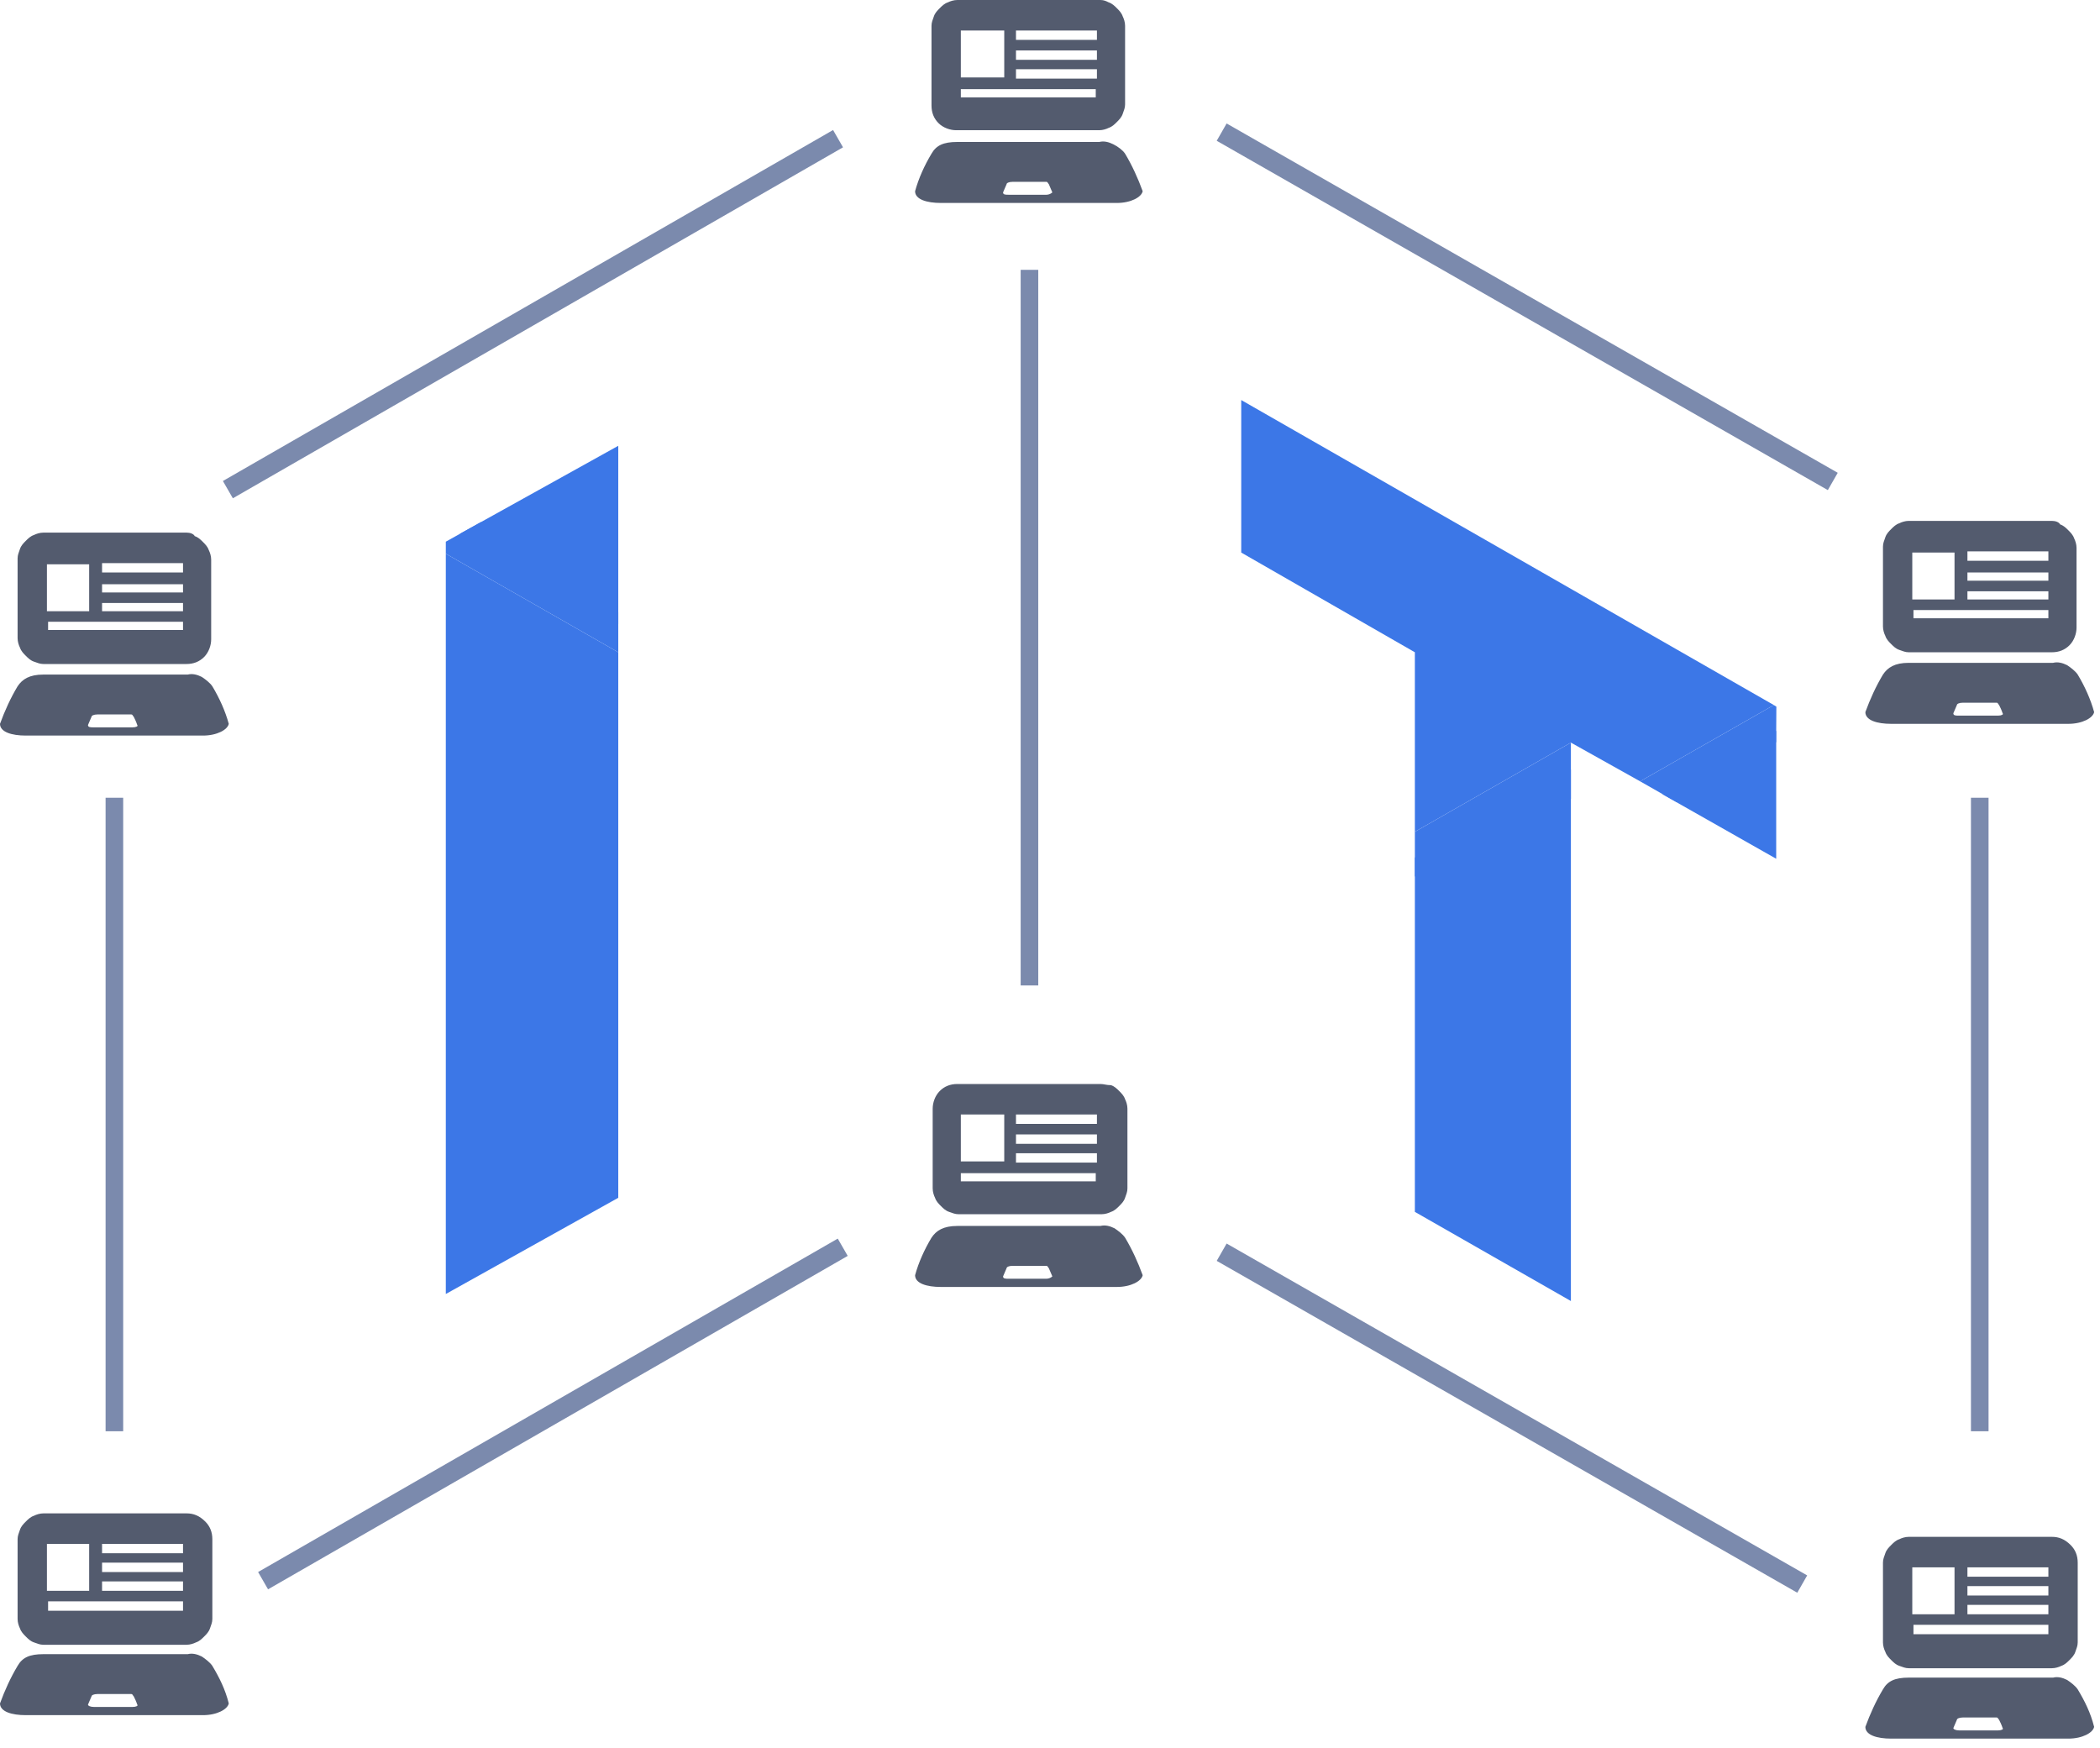 <svg width="179" height="149" viewBox="0 0 179 149" fill="none" xmlns="http://www.w3.org/2000/svg">
<path d="M89.2 16.6H86C85.7 16.6 85.5 16.6 85.5 16.4C85.6 16.2 85.7 15.9 85.8 15.7C85.8 15.6 86 15.5 86.3 15.5H88.9C89 15.5 89.1 15.5 89.2 15.5C89.3 15.5 89.3 15.6 89.4 15.7C89.5 15.9 89.6 16.2 89.7 16.4C89.6 16.5 89.4 16.6 89.2 16.6ZM95.9 13.1C95.7 12.8 95.3 12.5 94.9 12.3C94.5 12.1 94.1 12 93.7 12.1H81.6C80.4 12.1 79.8 12.4 79.4 13.1C78.8 14.1 78.3 15.2 78 16.3C78 17 79 17.3 80.2 17.3H95.2C96.4 17.3 97.3 16.8 97.4 16.3C97 15.2 96.5 14.1 95.9 13.1Z" fill="#535B6E"/>
<path d="M93.5 3.4H86.6V2.6H93.5V3.4ZM93.5 5.1H86.6V4.3H93.5V5.1ZM93.5 6.7H86.6V5.9H93.5V6.7ZM93.5 8.3H81.9V7.6H93.4V8.3H93.5ZM81.9 2.6H85.6V6.6H81.9V2.6ZM93.8 0H81.6C81.3 0 81 0.1 80.8 0.2C80.5 0.3 80.3 0.5 80.1 0.7C79.9 0.9 79.7 1.1 79.6 1.4C79.5 1.7 79.4 1.9 79.4 2.2V9C79.4 9.6 79.6 10.1 80 10.5C80.4 10.9 81 11.1 81.5 11.1H93.7C94 11.1 94.3 11 94.5 10.9C94.8 10.8 95 10.6 95.2 10.4C95.4 10.2 95.6 10 95.7 9.7C95.8 9.4 95.9 9.2 95.9 8.9V2.2C95.9 1.9 95.8 1.6 95.7 1.4C95.6 1.1 95.4 0.9 95.2 0.7C95 0.5 94.8 0.3 94.5 0.2C94.3 0.1 94.1 0 93.8 0Z" fill="#535B6E"/>
<path d="M89.2 109H86C85.7 109 85.5 109 85.5 108.8C85.6 108.6 85.7 108.3 85.8 108.1C85.8 108 86 107.9 86.3 107.9H88.9C89 107.9 89.1 107.9 89.2 107.9C89.3 107.9 89.3 108 89.4 108.1C89.5 108.3 89.6 108.6 89.7 108.8C89.6 108.9 89.4 109 89.2 109ZM95.9 105.5C95.7 105.2 95.3 104.9 95 104.7C94.6 104.5 94.2 104.4 93.8 104.5H81.6C80.4 104.5 79.8 104.9 79.4 105.5C78.8 106.5 78.3 107.6 78 108.7C78 109.4 79 109.7 80.2 109.7H95.2C96.4 109.7 97.3 109.2 97.4 108.7C97 107.6 96.5 106.5 95.9 105.5Z" fill="#535B6E"/>
<path d="M93.5 95.8H86.6V95H93.5V95.8ZM93.5 97.5H86.6V96.7H93.5V97.5ZM93.5 99.1H86.6V98.3H93.5V99.1ZM93.5 100.7H81.9V100H93.4V100.7H93.5ZM81.9 95H85.6V99H81.9V95ZM93.8 92.4H81.6C81 92.4 80.5 92.6 80.1 93C79.7 93.4 79.5 94 79.5 94.5V101.3C79.5 101.6 79.6 101.9 79.7 102.1C79.8 102.4 80 102.6 80.2 102.8C80.4 103 80.6 103.2 80.9 103.3C81.2 103.4 81.4 103.5 81.7 103.5H93.9C94.2 103.5 94.5 103.4 94.7 103.3C95 103.2 95.2 103 95.4 102.8C95.6 102.6 95.8 102.4 95.9 102.1C96 101.8 96.1 101.6 96.1 101.3V94.5C96.1 94.2 96 93.9 95.9 93.7C95.8 93.4 95.6 93.2 95.4 93C95.2 92.8 95 92.6 94.7 92.5C94.3 92.5 94.1 92.4 93.8 92.4Z" fill="#535B6E"/>
<path d="M11.3 62H8C7.7 62 7.5 62 7.5 61.8C7.6 61.6 7.7 61.3 7.8 61.1C7.8 61 8 60.9 8.3 60.9H10.9C11 60.9 11.1 60.9 11.2 60.9C11.3 60.9 11.3 61 11.4 61.1C11.5 61.3 11.6 61.5 11.7 61.8C11.8 61.9 11.6 62 11.3 62ZM18.1 58.5C17.9 58.2 17.5 57.9 17.2 57.7C16.8 57.5 16.4 57.4 16 57.5H3.7C2.5 57.5 1.9 57.9 1.5 58.5C0.9 59.5 0.4 60.6 0 61.7C0 62.4 1 62.7 2.2 62.7H17.3C18.5 62.7 19.4 62.2 19.5 61.7C19.2 60.6 18.7 59.5 18.1 58.5Z" fill="#535B6E"/>
<path d="M15.6 48.8H8.7V48H15.6V48.8ZM15.6 50.5H8.7V49.8H15.6V50.5ZM15.6 52.1H8.7V51.4H15.6V52.1ZM15.6 53.7H4.1V53H15.6V53.7ZM4 48.1H7.6V52.1H4V48.1ZM15.9 45.4H3.7C3.4 45.4 3.1 45.5 2.9 45.6C2.6 45.7 2.4 45.9 2.2 46.1C2 46.3 1.8 46.5 1.7 46.8C1.6 47.1 1.5 47.3 1.5 47.6V54.4C1.5 54.7 1.6 55 1.7 55.2C1.8 55.5 2 55.7 2.2 55.9C2.4 56.1 2.6 56.3 2.9 56.4C3.2 56.5 3.4 56.6 3.7 56.6H15.9C16.5 56.6 17 56.4 17.4 56C17.8 55.6 18 55 18 54.5V47.7C18 47.4 17.9 47.1 17.8 46.9C17.7 46.6 17.5 46.4 17.3 46.2C17.1 46 16.9 45.8 16.6 45.7C16.5 45.5 16.2 45.4 15.9 45.4Z" fill="#535B6E"/>
<path d="M170.3 61H167C166.7 61 166.5 61 166.5 60.8C166.6 60.6 166.7 60.3 166.8 60.1C166.8 60 167 59.9 167.3 59.9H169.9C170 59.9 170.1 59.9 170.2 59.9C170.3 59.9 170.3 60 170.4 60.1C170.5 60.3 170.6 60.5 170.7 60.8C170.8 60.9 170.6 61 170.3 61ZM177.1 57.5C176.9 57.2 176.5 56.9 176.2 56.7C175.8 56.5 175.4 56.4 175 56.5H162.7C161.5 56.5 160.9 56.9 160.5 57.5C159.9 58.5 159.4 59.6 159 60.7C159 61.4 160 61.7 161.2 61.7H176.3C177.5 61.7 178.4 61.2 178.5 60.7C178.2 59.6 177.7 58.5 177.1 57.5Z" fill="#535B6E"/>
<path d="M174.6 47.8H167.7V47H174.6V47.8ZM174.6 49.5H167.7V48.8H174.6V49.5ZM174.6 51.1H167.7V50.4H174.6V51.1ZM174.6 52.7H163.1V52H174.6V52.7ZM163 47.1H166.6V51.1H163V47.1ZM174.9 44.4H162.7C162.4 44.4 162.1 44.5 161.9 44.6C161.6 44.7 161.4 44.9 161.2 45.1C161 45.3 160.8 45.5 160.7 45.8C160.6 46.1 160.5 46.3 160.5 46.6V53.4C160.5 53.7 160.6 54 160.7 54.2C160.8 54.5 161 54.7 161.2 54.9C161.4 55.1 161.6 55.3 161.9 55.4C162.2 55.5 162.4 55.6 162.7 55.6H174.9C175.5 55.6 176 55.4 176.4 55C176.8 54.6 177 54 177 53.5V46.7C177 46.4 176.9 46.1 176.8 45.9C176.7 45.6 176.5 45.4 176.3 45.2C176.1 45 175.9 44.8 175.6 44.7C175.5 44.5 175.2 44.4 174.9 44.4Z" fill="#535B6E"/>
<path d="M11.3 145.5H8C7.7 145.5 7.5 145.4 7.5 145.3C7.6 145.1 7.7 144.8 7.8 144.6C7.8 144.5 8 144.4 8.3 144.4H10.9C11 144.4 11.1 144.4 11.2 144.4C11.3 144.4 11.3 144.5 11.4 144.6C11.5 144.8 11.6 145 11.7 145.3C11.8 145.4 11.6 145.5 11.3 145.5ZM18.1 142C17.9 141.7 17.5 141.4 17.2 141.2C16.8 141 16.4 140.9 16 141H3.7C2.5 141 1.9 141.3 1.5 142C0.9 143 0.4 144.1 0 145.2C0 145.9 1 146.2 2.2 146.2H17.3C18.5 146.2 19.4 145.7 19.5 145.2C19.2 144 18.7 143 18.1 142Z" fill="#535B6E"/>
<path d="M15.6 132.4H8.7V131.6H15.6V132.4ZM15.6 134H8.7V133.2H15.6V134ZM15.6 135.6H8.7V134.8H15.6V135.6ZM15.6 137.3H4.1V136.5H15.6V137.3ZM4 131.6H7.6V135.6H4V131.6ZM15.9 129H3.7C3.4 129 3.1 129.1 2.9 129.2C2.6 129.3 2.4 129.5 2.2 129.7C2 129.9 1.8 130.1 1.7 130.4C1.6 130.7 1.5 130.9 1.5 131.2V138C1.5 138.3 1.6 138.6 1.7 138.8C1.8 139.1 2 139.3 2.2 139.5C2.4 139.7 2.6 139.9 2.9 140C3.2 140.1 3.4 140.2 3.7 140.2H15.9C16.2 140.2 16.5 140.1 16.7 140C17 139.9 17.2 139.7 17.4 139.5C17.6 139.3 17.8 139.1 17.9 138.8C18 138.5 18.1 138.3 18.1 138V131.2C18.1 130.6 17.9 130.1 17.5 129.7C17 129.2 16.5 129 15.9 129Z" fill="#535B6E"/>
<path d="M170.3 147.5H167C166.7 147.5 166.5 147.4 166.5 147.3C166.6 147.1 166.7 146.8 166.8 146.6C166.8 146.5 167 146.4 167.3 146.4H169.9C170 146.4 170.1 146.4 170.2 146.4C170.3 146.4 170.3 146.5 170.4 146.6C170.5 146.8 170.6 147 170.7 147.3C170.8 147.4 170.6 147.5 170.3 147.5ZM177.1 144C176.9 143.7 176.5 143.4 176.2 143.2C175.8 143 175.4 142.9 175 143H162.7C161.5 143 160.9 143.3 160.5 144C159.9 145 159.4 146.1 159 147.2C159 147.9 160 148.2 161.2 148.2H176.3C177.5 148.2 178.4 147.7 178.5 147.2C178.2 146 177.7 145 177.1 144Z" fill="#535B6E"/>
<path d="M174.6 134.4H167.7V133.6H174.6V134.4ZM174.6 136H167.7V135.2H174.6V136ZM174.6 137.6H167.7V136.8H174.6V137.6ZM174.6 139.3H163.1V138.5H174.6V139.3ZM163 133.6H166.6V137.6H163V133.6ZM174.9 131H162.7C162.4 131 162.1 131.1 161.9 131.2C161.6 131.3 161.4 131.5 161.2 131.7C161 131.9 160.8 132.1 160.7 132.4C160.6 132.7 160.5 132.9 160.5 133.2V140C160.5 140.3 160.6 140.6 160.7 140.8C160.8 141.1 161 141.3 161.2 141.5C161.4 141.7 161.6 141.9 161.9 142C162.2 142.1 162.4 142.2 162.7 142.2H174.9C175.2 142.2 175.5 142.1 175.7 142C176 141.9 176.2 141.7 176.4 141.5C176.6 141.3 176.8 141.1 176.9 140.8C177 140.5 177.1 140.3 177.1 140V133.2C177.1 132.6 176.9 132.1 176.5 131.7C176 131.2 175.5 131 174.9 131Z" fill="#535B6E"/>
<path d="M10.5 68H9V122H10.5V68Z" fill="#7B8AAD"/>
<path d="M169.5 68H168V122H169.5V68Z" fill="#7B8AAD"/>
<path d="M88.5 23H87V84H88.5V23Z" fill="#7B8AAD"/>
<path d="M104.555 10.524L103.711 12L155.801 41.777L156.645 40.301L104.555 10.524Z" fill="#7B8AAD"/>
<path d="M71.01 11.083L19 41L19.848 42.474L71.857 12.557L71.01 11.083Z" fill="#7B8AAD"/>
<path d="M104.555 106L103.711 107.476L153.197 135.764L154.04 134.288L104.555 106Z" fill="#7B8AAD"/>
<path d="M71.409 105.579L22 134L22.848 135.474L72.257 107.053L71.409 105.579Z" fill="#7B8AAD"/>
<path d="M52.7 53.2V38L39.2 45.5L52.7 53.2Z" fill="#3C77E7"/>
<path d="M38 47.2V110.3L52.7 102.1V55.6L38 47.2Z" fill="#3C77E7"/>
<path d="M38 47.2L52.7 55.6V52.188L41 44.5L38 46.173L38 47.2Z" fill="#3C77E7"/>
<path d="M120.6 103.3L133.9 110.9V65.6L120.6 73.1V103.3Z" fill="#3C77E7"/>
<path d="M105.8 34.1V47.1L120.6 55.6V70.9L133.9 63.3L139.8 66.6L151.2 60.1L105.8 34.1Z" fill="#3C77E7"/>
<path d="M151.2 60.1L139.8 66.6L142.897 68.364L151.395 63.262L151.414 60.234L151.2 60.1Z" fill="#3C77E7"/>
<path d="M133.9 63.3L120.6 70.9V74.719L133.9 68.094V63.3Z" fill="#3C77E7"/>
<path d="M141.7 67.7L151.4 73.2V62.3L141.7 67.7Z" fill="#3C77E7"/>
</svg>
